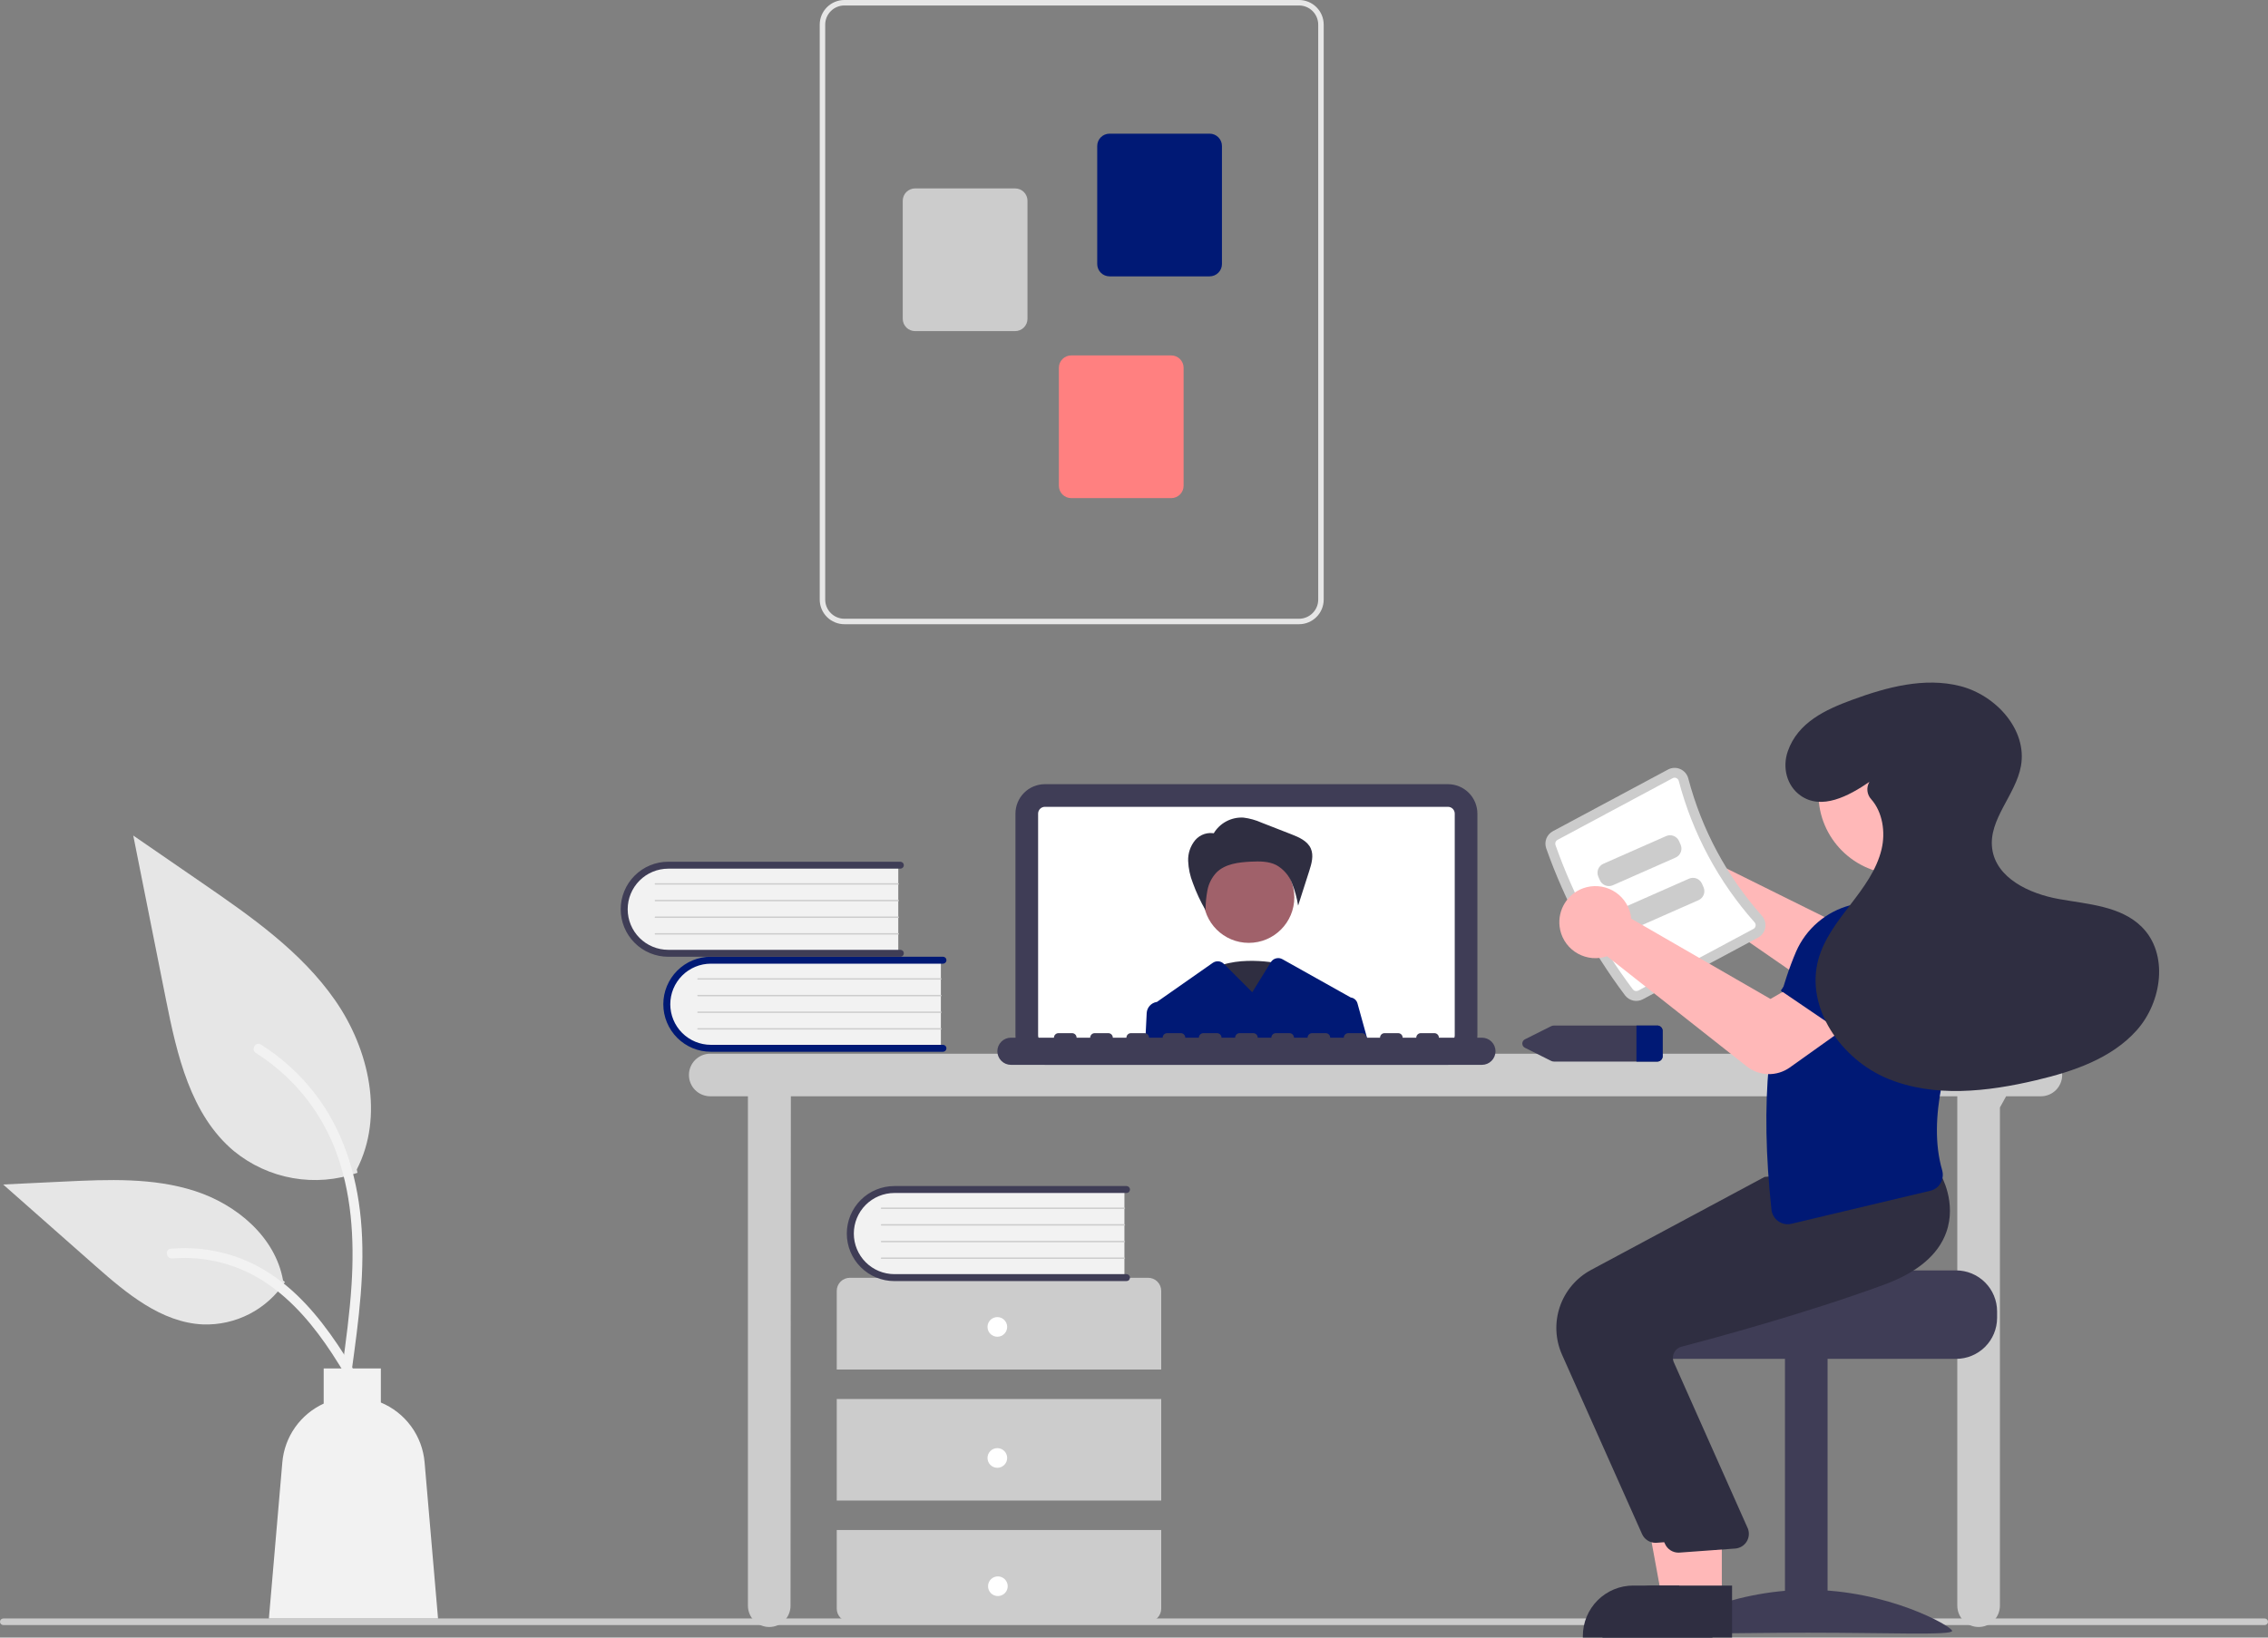 <svg width="612" height="442" viewBox="0 0 612 442" fill="none" xmlns="http://www.w3.org/2000/svg">
<rect x="0" y="0" width="612" height="442" fill="#808080" stroke="none"/>
<g clip-path="url(#clip0_2014_27997)">
<path d="M611.116 438.61H0.884C0.65 438.61 0.425 438.517 0.259 438.351C0.093 438.185 0 437.961 0 437.726C0 437.492 0.093 437.267 0.259 437.101C0.425 436.935 0.65 436.842 0.884 436.842H611.116C611.35 436.842 611.575 436.935 611.741 437.101C611.907 437.267 612 437.492 612 437.726C612 437.961 611.907 438.185 611.741 438.351C611.575 438.517 611.35 438.61 611.116 438.61Z" fill="#CCCCCC"/>
<path d="M550.714 284.401H191.651C190.126 284.401 188.664 285.007 187.586 286.085C186.508 287.162 185.902 288.624 185.902 290.149C185.902 291.673 186.508 293.135 187.586 294.213C188.664 295.29 190.126 295.896 191.651 295.896H201.821V433.392C201.821 434.916 202.427 436.378 203.505 437.456C204.583 438.534 206.045 439.139 207.57 439.139C209.095 439.139 210.557 438.534 211.635 437.456C212.713 436.378 213.319 434.916 213.319 433.392L213.406 295.896H528.162V433.392C528.162 434.916 528.768 436.378 529.846 437.456C530.924 438.534 532.386 439.139 533.911 439.139C535.436 439.139 536.898 438.534 537.976 437.456C539.054 436.378 539.66 434.916 539.66 433.392V298.926L541.332 295.896H550.714C552.239 295.896 553.701 295.29 554.779 294.213C555.857 293.135 556.463 291.673 556.463 290.149C556.463 288.624 555.857 287.162 554.779 286.085C553.701 285.007 552.239 284.401 550.714 284.401Z" fill="#CCCCCC"/>
<path d="M390.719 287.409H281.955C279.849 287.407 277.83 286.569 276.341 285.08C274.852 283.591 274.014 281.573 274.012 279.467V219.597C274.014 217.492 274.852 215.473 276.341 213.984C277.83 212.495 279.849 211.658 281.955 211.656H390.719C392.825 211.658 394.845 212.495 396.334 213.984C397.823 215.473 398.66 217.492 398.663 219.597V279.467C398.66 281.573 397.823 283.591 396.334 285.08C394.845 286.569 392.825 287.407 390.719 287.409Z" fill="#3F3D56"/>
<path d="M390.719 217.768H281.956C281.47 217.769 281.005 217.962 280.662 218.305C280.319 218.648 280.126 219.113 280.125 219.598V279.469C280.126 279.954 280.319 280.419 280.662 280.762C281.005 281.105 281.47 281.298 281.956 281.299H390.719C391.204 281.298 391.669 281.105 392.012 280.762C392.355 280.419 392.548 279.954 392.549 279.469V219.598C392.548 219.113 392.355 218.648 392.012 218.305C391.669 217.962 391.204 217.769 390.719 217.768Z" fill="white"/>
<path d="M345.615 260.156C345.615 260.156 332.595 257.156 325.434 262.655C318.273 268.155 334.548 280.653 334.548 280.653L345.615 260.156Z" fill="#2F2E41"/>
<path d="M336.977 254.488C343.76 254.488 349.259 248.99 349.259 242.209C349.259 235.427 343.76 229.93 336.977 229.93C330.194 229.93 324.695 235.427 324.695 242.209C324.695 248.99 330.194 254.488 336.977 254.488Z" fill="#A0616A"/>
<path d="M327.478 224.972C328.297 223.582 329.484 222.445 330.908 221.688C332.333 220.93 333.939 220.581 335.549 220.678C337.234 220.889 338.878 221.349 340.427 222.043L348.456 225.175C350.533 225.985 352.809 226.977 353.71 229.017C354.547 230.909 353.923 233.095 353.291 235.066L350.287 244.432C349.954 242.312 349.383 240.237 348.585 238.245C347.773 236.24 346.307 234.568 344.424 233.502C342.339 232.432 339.881 232.455 337.539 232.567C334.224 232.727 330.619 233.149 328.263 235.487C327.012 236.815 326.164 238.47 325.818 240.261C325.477 242.042 325.305 243.851 325.305 245.665C323.945 243.328 322.8 240.873 321.883 238.33C321.129 236.436 320.699 234.429 320.612 232.393C320.533 230.339 321.214 228.328 322.526 226.745C323.192 225.972 324.06 225.4 325.034 225.093C326.008 224.787 327.047 224.758 328.036 225.011L327.478 224.972Z" fill="#2F2E41"/>
<path d="M366.3 270.803C366.184 270.389 365.949 270.017 365.623 269.736C365.298 269.454 364.896 269.275 364.469 269.221C364.441 269.201 364.411 269.183 364.38 269.168L346.046 258.894C345.522 258.601 344.906 258.521 344.325 258.671C343.743 258.82 343.242 259.188 342.925 259.698L337.911 267.815L330.358 260.263L330.238 260.143C329.85 259.756 329.339 259.517 328.793 259.47C328.247 259.422 327.701 259.568 327.252 259.882L312.184 270.432C312.157 270.432 312.131 270.441 312.104 270.441C311.383 270.561 310.724 270.924 310.237 271.469C309.75 272.014 309.463 272.708 309.424 273.438L309.035 281.299H369.209L366.3 270.803Z" fill="#001975"/>
<path d="M399.885 280.078H388.275C388.275 279.754 388.146 279.443 387.917 279.214C387.688 278.985 387.377 278.856 387.053 278.856H383.387C383.063 278.856 382.752 278.985 382.523 279.214C382.293 279.443 382.165 279.754 382.165 280.078H378.499C378.499 279.754 378.37 279.443 378.141 279.214C377.911 278.985 377.601 278.856 377.276 278.856H373.61C373.286 278.856 372.975 278.985 372.746 279.214C372.517 279.443 372.388 279.754 372.388 280.078H368.722C368.722 279.754 368.593 279.443 368.364 279.214C368.135 278.985 367.824 278.856 367.5 278.856H363.834C363.51 278.856 363.199 278.985 362.97 279.214C362.74 279.443 362.612 279.754 362.612 280.078H358.945C358.945 279.754 358.817 279.443 358.587 279.214C358.358 278.985 358.047 278.856 357.723 278.856H354.057C353.733 278.856 353.422 278.985 353.193 279.214C352.964 279.443 352.835 279.754 352.835 280.078H349.169C349.169 279.754 349.04 279.443 348.811 279.214C348.582 278.985 348.271 278.856 347.947 278.856H344.281C343.956 278.856 343.646 278.985 343.416 279.214C343.187 279.443 343.059 279.754 343.059 280.078H339.392C339.392 279.754 339.264 279.443 339.034 279.214C338.805 278.985 338.494 278.856 338.17 278.856H334.504C334.18 278.856 333.869 278.985 333.64 279.214C333.411 279.443 333.282 279.754 333.282 280.078H329.616C329.616 279.754 329.487 279.443 329.258 279.214C329.029 278.985 328.718 278.856 328.394 278.856H324.727C324.403 278.856 324.092 278.985 323.863 279.214C323.634 279.443 323.505 279.754 323.505 280.078H319.839C319.839 279.754 319.71 279.443 319.481 279.214C319.252 278.985 318.941 278.856 318.617 278.856H314.951C314.627 278.856 314.316 278.985 314.087 279.214C313.858 279.443 313.729 279.754 313.729 280.078H310.063C310.063 279.754 309.934 279.443 309.705 279.214C309.475 278.985 309.165 278.856 308.84 278.856H305.174C304.85 278.856 304.539 278.985 304.31 279.214C304.081 279.443 303.952 279.754 303.952 280.078H300.286C300.286 279.754 300.157 279.443 299.928 279.214C299.699 278.985 299.388 278.856 299.064 278.856H295.398C295.074 278.856 294.763 278.985 294.534 279.214C294.304 279.443 294.176 279.754 294.176 280.078H290.509C290.509 279.754 290.381 279.443 290.152 279.214C289.922 278.985 289.612 278.856 289.287 278.856H285.621C285.297 278.856 284.986 278.985 284.757 279.214C284.528 279.443 284.399 279.754 284.399 280.078H272.789C271.818 280.08 270.887 280.466 270.201 281.154C269.514 281.841 269.129 282.772 269.129 283.744C269.129 284.715 269.514 285.646 270.201 286.333C270.887 287.021 271.818 287.407 272.789 287.409H399.885C400.857 287.409 401.79 287.023 402.477 286.335C403.165 285.648 403.551 284.716 403.551 283.744C403.551 282.771 403.165 281.839 402.477 281.152C401.79 280.464 400.857 280.078 399.885 280.078Z" fill="#3F3D56"/>
<path d="M253.889 258.791V283.13H192.9C191.266 283.187 189.637 282.914 188.11 282.328C186.584 281.742 185.191 280.855 184.015 279.72C182.839 278.584 181.904 277.223 181.265 275.718C180.626 274.214 180.297 272.596 180.297 270.961C180.297 269.326 180.626 267.708 181.265 266.203C181.904 264.699 182.839 263.338 184.015 262.202C185.191 261.066 186.584 260.179 188.11 259.593C189.637 259.007 191.266 258.735 192.9 258.791H253.889Z" fill="#F2F2F2"/>
<path d="M255.39 282.943C255.39 283.191 255.291 283.429 255.115 283.605C254.94 283.78 254.702 283.879 254.453 283.879H191.815C188.413 283.879 185.151 282.528 182.745 280.123C180.34 277.718 178.988 274.456 178.988 271.054C178.988 267.653 180.34 264.391 182.745 261.986C185.151 259.581 188.413 258.23 191.815 258.23H254.453C254.702 258.23 254.94 258.328 255.115 258.504C255.291 258.679 255.39 258.918 255.39 259.166C255.39 259.414 255.291 259.652 255.115 259.828C254.94 260.003 254.702 260.102 254.453 260.102H191.815C188.912 260.105 186.128 261.26 184.076 263.313C182.023 265.367 180.871 268.151 180.871 271.054C180.871 273.957 182.023 276.742 184.076 278.795C186.128 280.849 188.912 282.004 191.815 282.007H254.453C254.702 282.007 254.94 282.106 255.115 282.281C255.291 282.457 255.39 282.695 255.39 282.943Z" fill="#001975"/>
<path d="M253.889 264.408H188.349C188.324 264.408 188.3 264.403 188.277 264.394C188.254 264.385 188.233 264.371 188.215 264.354C188.198 264.336 188.184 264.316 188.175 264.293C188.165 264.27 188.16 264.246 188.16 264.221C188.16 264.196 188.165 264.172 188.175 264.149C188.184 264.126 188.198 264.105 188.215 264.088C188.233 264.071 188.254 264.057 188.277 264.047C188.3 264.038 188.324 264.033 188.349 264.034H253.889C253.938 264.034 253.986 264.054 254.021 264.089C254.055 264.124 254.075 264.171 254.075 264.221C254.075 264.27 254.055 264.318 254.021 264.353C253.986 264.388 253.938 264.408 253.889 264.408Z" fill="#CCCCCC"/>
<path d="M253.889 268.901H188.349C188.324 268.902 188.3 268.897 188.277 268.888C188.254 268.878 188.233 268.864 188.215 268.847C188.198 268.83 188.184 268.809 188.175 268.786C188.165 268.763 188.16 268.739 188.16 268.714C188.16 268.69 188.165 268.665 188.175 268.642C188.184 268.619 188.198 268.599 188.215 268.581C188.233 268.564 188.254 268.55 188.277 268.541C188.3 268.532 188.324 268.527 188.349 268.527H253.889C253.938 268.527 253.986 268.547 254.021 268.582C254.055 268.617 254.075 268.665 254.075 268.714C254.075 268.764 254.055 268.811 254.021 268.846C253.986 268.881 253.938 268.901 253.889 268.901Z" fill="#CCCCCC"/>
<path d="M253.889 273.395H188.349C188.324 273.395 188.3 273.39 188.277 273.381C188.254 273.371 188.233 273.358 188.215 273.34C188.198 273.323 188.184 273.302 188.175 273.279C188.165 273.257 188.16 273.232 188.16 273.207C188.16 273.183 188.165 273.158 188.175 273.136C188.184 273.113 188.198 273.092 188.215 273.075C188.233 273.057 188.254 273.043 188.277 273.034C188.3 273.025 188.324 273.02 188.349 273.02H253.889C253.938 273.021 253.986 273.04 254.021 273.076C254.055 273.111 254.075 273.158 254.075 273.207C254.075 273.257 254.055 273.304 254.021 273.339C253.986 273.374 253.938 273.394 253.889 273.395Z" fill="#CCCCCC"/>
<path d="M253.889 277.888H188.349C188.324 277.888 188.3 277.883 188.277 277.874C188.254 277.865 188.233 277.851 188.215 277.834C188.198 277.816 188.184 277.795 188.175 277.773C188.165 277.75 188.16 277.725 188.16 277.701C188.16 277.676 188.165 277.652 188.175 277.629C188.184 277.606 188.198 277.585 188.215 277.568C188.233 277.55 188.254 277.537 188.277 277.527C188.3 277.518 188.324 277.513 188.349 277.513H253.889C253.938 277.514 253.986 277.534 254.021 277.569C254.055 277.604 254.075 277.651 254.075 277.701C254.075 277.75 254.055 277.798 254.021 277.833C253.986 277.868 253.938 277.888 253.889 277.888Z" fill="#CCCCCC"/>
<path d="M242.393 233.149V257.488H181.403C179.769 257.545 178.141 257.272 176.614 256.686C175.088 256.1 173.695 255.213 172.519 254.077C171.343 252.942 170.408 251.581 169.769 250.076C169.13 248.571 168.801 246.953 168.801 245.318C168.801 243.684 169.13 242.066 169.769 240.561C170.408 239.056 171.343 237.695 172.519 236.56C173.695 235.424 175.088 234.537 176.614 233.951C178.141 233.365 179.769 233.092 181.403 233.149H242.393Z" fill="#F2F2F2"/>
<path d="M243.894 257.301C243.893 257.549 243.795 257.787 243.619 257.962C243.444 258.138 243.205 258.237 242.957 258.237H180.319C178.635 258.237 176.967 257.905 175.411 257.261C173.854 256.616 172.44 255.671 171.249 254.48C170.058 253.29 169.113 251.876 168.469 250.32C167.824 248.764 167.492 247.096 167.492 245.412C167.492 243.728 167.824 242.06 168.469 240.504C169.113 238.948 170.058 237.535 171.249 236.344C172.44 235.153 173.854 234.208 175.411 233.564C176.967 232.919 178.635 232.587 180.319 232.587H242.957C243.206 232.587 243.444 232.686 243.619 232.862C243.795 233.037 243.894 233.275 243.894 233.524C243.894 233.772 243.795 234.01 243.619 234.185C243.444 234.361 243.206 234.46 242.957 234.46H180.319C177.416 234.462 174.632 235.617 172.58 237.671C170.527 239.725 169.375 242.509 169.375 245.412C169.375 248.315 170.527 251.099 172.58 253.153C174.632 255.207 177.416 256.362 180.319 256.365H242.957C243.205 256.365 243.444 256.463 243.619 256.639C243.795 256.814 243.893 257.052 243.894 257.301Z" fill="#3F3D56"/>
<path d="M242.393 238.766H176.853C176.828 238.766 176.803 238.761 176.781 238.752C176.758 238.742 176.737 238.729 176.719 238.711C176.702 238.694 176.688 238.673 176.678 238.65C176.669 238.628 176.664 238.603 176.664 238.578C176.664 238.554 176.669 238.529 176.678 238.507C176.688 238.484 176.702 238.463 176.719 238.446C176.737 238.428 176.758 238.414 176.781 238.405C176.803 238.396 176.828 238.391 176.853 238.391H242.393C242.442 238.392 242.49 238.411 242.525 238.447C242.559 238.482 242.579 238.529 242.579 238.578C242.579 238.628 242.559 238.675 242.525 238.71C242.49 238.745 242.442 238.765 242.393 238.766Z" fill="#CCCCCC"/>
<path d="M242.393 243.259H176.853C176.828 243.259 176.803 243.255 176.781 243.245C176.758 243.236 176.737 243.222 176.719 243.205C176.702 243.187 176.688 243.167 176.678 243.144C176.669 243.121 176.664 243.097 176.664 243.072C176.664 243.047 176.669 243.023 176.678 243C176.688 242.977 176.702 242.956 176.719 242.939C176.737 242.922 176.758 242.908 176.781 242.899C176.803 242.889 176.828 242.884 176.853 242.885H242.393C242.442 242.885 242.49 242.905 242.525 242.94C242.559 242.975 242.579 243.022 242.579 243.072C242.579 243.121 242.559 243.169 242.525 243.204C242.49 243.239 242.442 243.259 242.393 243.259Z" fill="#CCCCCC"/>
<path d="M242.393 247.752H176.853C176.828 247.753 176.803 247.748 176.781 247.738C176.758 247.729 176.737 247.715 176.719 247.698C176.702 247.681 176.688 247.66 176.678 247.637C176.669 247.614 176.664 247.59 176.664 247.565C176.664 247.54 176.669 247.516 176.678 247.493C176.688 247.47 176.702 247.45 176.719 247.432C176.737 247.415 176.758 247.401 176.781 247.392C176.803 247.382 176.828 247.378 176.853 247.378H242.393C242.442 247.378 242.49 247.398 242.525 247.433C242.559 247.468 242.579 247.516 242.579 247.565C242.579 247.615 242.559 247.662 242.525 247.697C242.49 247.732 242.442 247.752 242.393 247.752Z" fill="#CCCCCC"/>
<path d="M242.393 252.246H176.853C176.828 252.246 176.803 252.241 176.781 252.232C176.758 252.222 176.737 252.209 176.719 252.191C176.702 252.174 176.688 252.153 176.678 252.13C176.669 252.108 176.664 252.083 176.664 252.058C176.664 252.034 176.669 252.009 176.678 251.986C176.688 251.964 176.702 251.943 176.719 251.926C176.737 251.908 176.758 251.894 176.781 251.885C176.803 251.876 176.828 251.871 176.853 251.871H242.393C242.442 251.872 242.49 251.891 242.525 251.926C242.559 251.962 242.579 252.009 242.579 252.058C242.579 252.108 242.559 252.155 242.525 252.19C242.49 252.225 242.442 252.245 242.393 252.246Z" fill="#CCCCCC"/>
<path d="M313.344 369.641V348.42C313.344 347.482 312.971 346.582 312.308 345.919C311.644 345.256 310.745 344.883 309.806 344.883H229.327C228.388 344.883 227.489 345.256 226.825 345.919C226.162 346.582 225.789 347.482 225.789 348.42V369.641H313.344Z" fill="#CCCCCC"/>
<path d="M313.344 377.599H225.789V405.01H313.344V377.599Z" fill="#CCCCCC"/>
<path d="M225.789 412.968V434.189C225.789 435.127 226.162 436.027 226.825 436.69C227.489 437.353 228.388 437.726 229.327 437.726H309.806C310.745 437.726 311.644 437.353 312.308 436.69C312.971 436.027 313.344 435.127 313.344 434.189V412.968H225.789Z" fill="#CCCCCC"/>
<path d="M269.122 360.799C270.587 360.799 271.775 359.611 271.775 358.146C271.775 356.681 270.587 355.494 269.122 355.494C267.657 355.494 266.469 356.681 266.469 358.146C266.469 359.611 267.657 360.799 269.122 360.799Z" fill="white"/>
<path d="M269.122 396.168C270.587 396.168 271.775 394.98 271.775 393.515C271.775 392.05 270.587 390.862 269.122 390.862C267.657 390.862 266.469 392.05 266.469 393.515C266.469 394.98 267.657 396.168 269.122 396.168Z" fill="white"/>
<path d="M269.266 430.787C270.732 430.787 271.92 429.6 271.92 428.135C271.92 426.67 270.732 425.482 269.266 425.482C267.801 425.482 266.613 426.67 266.613 428.135C266.613 429.6 267.801 430.787 269.266 430.787Z" fill="white"/>
<path d="M303.417 320.687V345.025H242.427C240.793 345.082 239.164 344.81 237.638 344.224C236.111 343.638 234.719 342.75 233.542 341.615C232.366 340.479 231.431 339.118 230.792 337.614C230.153 336.109 229.824 334.491 229.824 332.856C229.824 331.221 230.153 329.603 230.792 328.099C231.431 326.594 232.366 325.233 233.542 324.097C234.719 322.962 236.111 322.074 237.638 321.488C239.164 320.903 240.793 320.63 242.427 320.687H303.417Z" fill="#F2F2F2"/>
<path d="M304.916 344.838C304.916 345.086 304.817 345.324 304.642 345.5C304.466 345.676 304.228 345.774 303.98 345.774H241.342C239.656 345.776 237.987 345.445 236.43 344.801C234.872 344.157 233.457 343.213 232.265 342.022C231.072 340.831 230.127 339.417 229.481 337.86C228.836 336.303 228.504 334.635 228.504 332.95C228.504 331.265 228.836 329.596 229.481 328.039C230.127 326.483 231.072 325.068 232.265 323.877C233.457 322.686 234.872 321.742 236.43 321.098C237.987 320.454 239.656 320.124 241.342 320.125H303.98C304.228 320.125 304.466 320.224 304.642 320.399C304.817 320.575 304.916 320.813 304.916 321.061C304.916 321.309 304.817 321.547 304.642 321.723C304.466 321.899 304.228 321.997 303.98 321.997H241.342C238.438 322 235.654 323.155 233.602 325.209C231.55 327.262 230.397 330.047 230.397 332.95C230.397 335.853 231.55 338.637 233.602 340.691C235.654 342.744 238.438 343.899 241.342 343.902H303.98C304.228 343.902 304.466 344.001 304.641 344.176C304.817 344.352 304.916 344.59 304.916 344.838Z" fill="#3F3D56"/>
<path d="M303.416 326.303H237.876C237.851 326.303 237.827 326.299 237.804 326.289C237.781 326.28 237.76 326.266 237.743 326.249C237.725 326.232 237.711 326.211 237.702 326.188C237.692 326.165 237.688 326.141 237.688 326.116C237.688 326.091 237.692 326.067 237.702 326.044C237.711 326.021 237.725 326.001 237.743 325.983C237.76 325.966 237.781 325.952 237.804 325.943C237.827 325.933 237.851 325.929 237.876 325.929H303.416C303.466 325.929 303.513 325.949 303.548 325.984C303.583 326.019 303.602 326.067 303.602 326.116C303.602 326.165 303.583 326.213 303.548 326.248C303.513 326.283 303.466 326.303 303.416 326.303Z" fill="#CCCCCC"/>
<path d="M303.416 330.797H237.876C237.851 330.797 237.827 330.792 237.804 330.783C237.781 330.773 237.76 330.76 237.743 330.742C237.725 330.725 237.711 330.704 237.702 330.681C237.692 330.659 237.688 330.634 237.688 330.609C237.688 330.585 237.692 330.56 237.702 330.538C237.711 330.515 237.725 330.494 237.743 330.477C237.76 330.459 237.781 330.445 237.804 330.436C237.827 330.427 237.851 330.422 237.876 330.422H303.416C303.466 330.423 303.513 330.442 303.548 330.478C303.583 330.513 303.602 330.56 303.602 330.609C303.602 330.659 303.583 330.706 303.548 330.741C303.513 330.776 303.466 330.796 303.416 330.797Z" fill="#CCCCCC"/>
<path d="M303.416 335.29H237.876C237.851 335.29 237.827 335.285 237.804 335.276C237.781 335.267 237.76 335.253 237.743 335.236C237.725 335.218 237.711 335.197 237.702 335.175C237.692 335.152 237.688 335.127 237.688 335.103C237.688 335.078 237.692 335.054 237.702 335.031C237.711 335.008 237.725 334.987 237.743 334.97C237.76 334.952 237.781 334.939 237.804 334.929C237.827 334.92 237.851 334.915 237.876 334.916H303.416C303.466 334.916 303.513 334.936 303.548 334.971C303.583 335.006 303.602 335.053 303.602 335.103C303.602 335.152 303.583 335.2 303.548 335.235C303.513 335.27 303.466 335.29 303.416 335.29Z" fill="#CCCCCC"/>
<path d="M303.416 339.783H237.876C237.851 339.783 237.827 339.779 237.804 339.769C237.781 339.76 237.76 339.746 237.743 339.729C237.725 339.711 237.711 339.691 237.702 339.668C237.692 339.645 237.688 339.621 237.688 339.596C237.688 339.571 237.692 339.547 237.702 339.524C237.711 339.501 237.725 339.48 237.743 339.463C237.76 339.446 237.781 339.432 237.804 339.423C237.827 339.413 237.851 339.409 237.876 339.409H303.416C303.466 339.409 303.513 339.429 303.548 339.464C303.583 339.499 303.602 339.546 303.602 339.596C303.602 339.645 303.583 339.693 303.548 339.728C303.513 339.763 303.466 339.783 303.416 339.783Z" fill="#CCCCCC"/>
<path d="M221.195 161.831V6.651C221.197 4.887 221.899 3.197 223.146 1.95C224.393 0.703 226.084 0.002 227.847 0H350.538C352.301 0.002 353.992 0.703 355.239 1.95C356.486 3.197 357.188 4.887 357.19 6.651V161.831C357.188 163.594 356.486 165.285 355.239 166.531C353.992 167.778 352.301 168.479 350.538 168.481H227.847C226.084 168.479 224.393 167.778 223.146 166.531C221.899 165.285 221.197 163.594 221.195 161.831ZM227.847 1.478C226.476 1.479 225.16 2.025 224.191 2.995C223.221 3.964 222.675 5.279 222.674 6.651V161.831C222.675 163.202 223.221 164.517 224.191 165.487C225.16 166.457 226.476 167.002 227.847 167.004H350.538C351.909 167.002 353.225 166.457 354.194 165.487C355.164 164.517 355.71 163.202 355.711 161.831V6.651C355.71 5.279 355.164 3.964 354.194 2.995C353.225 2.025 351.909 1.479 350.538 1.478H227.847Z" fill="#E6E6E6"/>
<path d="M296.074 71.266V39.403C296.075 38.521 296.426 37.676 297.049 37.052C297.673 36.429 298.518 36.078 299.4 36.077H326.407C327.289 36.078 328.134 36.429 328.758 37.052C329.381 37.676 329.732 38.521 329.733 39.403V71.266C329.732 72.148 329.381 72.993 328.758 73.616C328.134 74.24 327.289 74.59 326.407 74.591H299.4C298.518 74.59 297.673 74.24 297.049 73.616C296.426 72.993 296.075 72.148 296.074 71.266Z" fill="#001975"/>
<path d="M243.598 86.045V54.182C243.599 53.3 243.949 52.455 244.573 51.831C245.196 51.208 246.042 50.857 246.924 50.856H273.93C274.812 50.857 275.658 51.208 276.281 51.831C276.905 52.455 277.255 53.3 277.256 54.182V86.045C277.255 86.927 276.905 87.772 276.281 88.395C275.658 89.019 274.812 89.369 273.93 89.37H246.924C246.042 89.369 245.196 89.019 244.573 88.395C243.949 87.772 243.599 86.927 243.598 86.045Z" fill="#CCCCCC"/>
<path d="M285.727 131.121V99.258C285.728 98.376 286.078 97.531 286.702 96.907C287.325 96.284 288.171 95.933 289.052 95.933H316.059C316.941 95.933 317.786 96.284 318.41 96.907C319.033 97.531 319.384 98.376 319.385 99.258V131.121C319.384 132.003 319.033 132.848 318.41 133.471C317.786 134.095 316.941 134.445 316.059 134.446H289.052C288.171 134.445 287.325 134.095 286.702 133.471C286.078 132.848 285.728 132.003 285.727 131.121Z" fill="#FF8080"/>
<path d="M447.117 276.798H419.329C419.066 276.798 418.805 276.859 418.569 276.975L411.555 280.486C411.325 280.584 411.128 280.747 410.989 280.956C410.851 281.166 410.777 281.411 410.777 281.662C410.777 281.912 410.851 282.157 410.989 282.367C411.128 282.576 411.325 282.739 411.555 282.838L418.569 286.348C418.805 286.464 419.066 286.525 419.329 286.525H447.117C447.5 286.547 447.876 286.417 448.164 286.164C448.452 285.911 448.629 285.554 448.656 285.172V278.151C448.629 277.769 448.452 277.412 448.164 277.159C447.876 276.906 447.5 276.776 447.117 276.798Z" fill="#3F3D56"/>
<path d="M448.657 278.151V285.172C448.63 285.554 448.453 285.911 448.165 286.164C447.877 286.417 447.501 286.547 447.118 286.525H441.582V276.798H447.118C447.501 276.776 447.877 276.906 448.165 277.159C448.453 277.412 448.63 277.769 448.657 278.151Z" fill="#001975"/>
<path d="M446.905 224.276C448.164 223.733 449.523 223.462 450.894 223.48C452.265 223.499 453.616 223.807 454.859 224.384C456.103 224.962 457.21 225.795 458.109 226.83C459.008 227.865 459.677 229.078 460.075 230.39C460.198 230.806 460.293 231.23 460.358 231.659L499.216 250.924L508.209 244.966L519.398 257.845L505.667 268.994C504.016 270.325 501.98 271.087 499.86 271.169C497.741 271.251 495.652 270.647 493.904 269.448L454.478 242.189C454.185 242.314 453.885 242.423 453.58 242.516C452.268 242.913 450.887 243.028 449.527 242.854C448.167 242.68 446.859 242.221 445.69 241.506C444.52 240.791 443.514 239.837 442.739 238.707C441.963 237.577 441.435 236.295 441.19 234.947C441.117 234.555 441.069 234.16 441.046 233.762C440.937 231.772 441.44 229.796 442.487 228.1C443.535 226.404 445.077 225.069 446.905 224.276Z" fill="#FFB8B8"/>
<path d="M527.842 342.892H485.382C485.382 344.113 441.622 345.103 441.622 345.103C440.936 345.62 440.31 346.213 439.757 346.871C438.094 348.853 437.186 351.359 437.191 353.945V355.713C437.193 358.645 438.358 361.455 440.43 363.528C442.503 365.6 445.315 366.765 448.246 366.766H527.842C530.773 366.764 533.583 365.598 535.656 363.526C537.729 361.454 538.894 358.644 538.897 355.713V353.945C538.893 351.015 537.727 348.206 535.654 346.134C533.582 344.062 530.772 342.896 527.842 342.892Z" fill="#3F3D56"/>
<path d="M481.655 440.602H493.152V366.327H481.655V440.602Z" fill="#3F3D56"/>
<path d="M448.934 440.198C448.934 441.44 466.356 440.678 487.847 440.678C509.338 440.678 526.76 441.44 526.76 440.198C526.76 438.956 509.338 429.107 487.847 429.107C466.356 429.107 448.934 438.956 448.934 440.198Z" fill="#3F3D56"/>
<path d="M459.313 431.492L448.471 431.491L443.312 403.376L459.315 403.377L459.313 431.492Z" fill="#FFB8B8"/>
<path d="M462.078 442L427.117 441.999V441.557C427.117 439.77 427.469 438.001 428.153 436.35C428.837 434.7 429.839 433.2 431.103 431.936C432.366 430.673 433.866 429.671 435.517 428.987C437.168 428.304 438.938 427.952 440.725 427.952H440.726L462.078 427.953L462.078 442Z" fill="#2F2E41"/>
<path d="M443.095 414.057L421.48 365.595C419.675 361.511 419.475 356.896 420.921 352.671C422.366 348.446 425.35 344.921 429.279 342.796L476.163 317.66L497.558 315.841L517.293 314.047L517.435 314.288C517.617 314.596 521.86 321.923 518.992 329.958C516.817 336.053 511.157 340.813 502.172 344.107C481.199 351.796 456.972 358.367 447.529 360.835C447.111 360.942 446.721 361.135 446.384 361.404C446.047 361.672 445.771 362.008 445.573 362.391C445.375 362.769 445.257 363.184 445.227 363.61C445.197 364.036 445.256 364.464 445.399 364.866L465.481 409.974C465.691 410.546 465.766 411.158 465.702 411.764C465.637 412.37 465.434 412.953 465.109 413.468C464.783 413.983 464.344 414.417 463.824 414.735C463.305 415.054 462.719 415.249 462.112 415.305L447.107 416.397C446.98 416.409 446.853 416.415 446.727 416.415C445.958 416.415 445.206 416.192 444.562 415.774C443.917 415.355 443.408 414.759 443.095 414.057Z" fill="#2F2E41"/>
<path d="M464.618 431.492L453.776 431.491L448.617 403.376L464.619 403.377L464.618 431.492Z" fill="#FFB8B8"/>
<path d="M467.382 442L432.422 441.999V441.557C432.422 439.77 432.774 438.001 433.458 436.35C434.142 434.7 435.144 433.2 436.407 431.936C437.671 430.673 439.171 429.671 440.822 428.987C442.473 428.304 444.243 427.952 446.03 427.952H446.03L467.383 427.953L467.382 442Z" fill="#2F2E41"/>
<path d="M449.286 416.71L427.671 368.248C425.866 364.163 425.667 359.549 427.112 355.324C428.557 351.099 431.542 347.573 435.47 345.449L482.355 320.313L503.749 318.493L523.484 316.7L523.627 316.941C523.809 317.248 528.052 324.576 525.184 332.611C523.008 338.705 517.349 343.466 508.363 346.76C487.391 354.448 463.163 361.02 453.72 363.488C453.303 363.594 452.913 363.788 452.576 364.056C452.239 364.324 451.962 364.661 451.764 365.044C451.566 365.422 451.449 365.837 451.419 366.263C451.389 366.689 451.447 367.116 451.591 367.518L471.672 412.626C471.882 413.199 471.958 413.811 471.893 414.417C471.829 415.023 471.626 415.606 471.3 416.121C470.975 416.636 470.535 417.07 470.016 417.388C469.496 417.706 468.91 417.901 468.303 417.958L453.298 419.05C453.171 419.062 453.044 419.068 452.918 419.068C452.149 419.068 451.398 418.845 450.753 418.426C450.109 418.008 449.599 417.412 449.286 416.71Z" fill="#2F2E41"/>
<path d="M438.512 268.665C429.429 256.585 422.248 243.187 417.22 228.935C416.929 228.083 416.949 227.154 417.278 226.316C417.608 225.477 418.224 224.782 419.017 224.355L450.099 207.704C450.602 207.433 451.16 207.28 451.731 207.256C452.302 207.233 452.871 207.341 453.394 207.57C453.927 207.802 454.4 208.152 454.777 208.594C455.154 209.036 455.426 209.558 455.571 210.121C459.188 223.854 465.989 236.543 475.421 247.161C475.81 247.593 476.094 248.108 476.253 248.667C476.413 249.226 476.442 249.814 476.34 250.385C476.241 250.948 476.016 251.481 475.68 251.944C475.345 252.406 474.908 252.786 474.403 253.054L443.321 269.705C442.526 270.129 441.606 270.257 440.726 270.067C439.845 269.876 439.061 269.379 438.512 268.665Z" fill="#CCCCCC"/>
<path d="M440.633 267.071C440.801 267.28 441.035 267.423 441.297 267.478C441.559 267.532 441.832 267.493 442.068 267.367L473.15 250.716C473.301 250.637 473.432 250.525 473.532 250.387C473.632 250.249 473.699 250.09 473.728 249.923C473.76 249.745 473.751 249.563 473.701 249.39C473.651 249.217 473.562 249.058 473.44 248.925C463.729 237.994 456.729 224.931 453.005 210.793C452.961 210.619 452.878 210.456 452.762 210.319C452.646 210.182 452.499 210.073 452.334 210.002C452.178 209.932 452.009 209.9 451.838 209.907C451.668 209.914 451.501 209.96 451.352 210.043L420.27 226.694C420.035 226.821 419.851 227.026 419.751 227.274C419.651 227.523 419.641 227.798 419.722 228.053C424.661 242.049 431.713 255.208 440.633 267.071Z" fill="white"/>
<path d="M541.772 264.223L517.429 273.471L511.486 256.966C510.697 254.774 510.708 252.374 511.518 250.19C512.327 248.006 513.883 246.178 515.91 245.029C517.96 243.868 520.359 243.477 522.672 243.929C524.985 244.38 527.061 245.644 528.524 247.491L541.772 264.223Z" fill="#001975"/>
<path d="M479.855 329.62C479.342 329.257 478.913 328.79 478.595 328.249C478.278 327.708 478.079 327.105 478.012 326.482C474.894 297.382 477.066 274.61 484.65 256.863C485.986 253.802 487.998 251.084 490.536 248.912C493.074 246.74 496.071 245.172 499.302 244.325L518.979 243.332L519.081 243.381C523.521 245.556 527.142 249.103 529.408 253.497C531.673 257.891 532.461 262.898 531.656 267.775C525.327 284.455 520.028 301.82 524.069 315.829C524.239 316.415 524.288 317.029 524.215 317.634C524.141 318.239 523.946 318.823 523.642 319.351C523.346 319.862 522.949 320.306 522.475 320.657C522.001 321.008 521.46 321.259 520.886 321.393L483.407 330.307C482.8 330.451 482.169 330.465 481.557 330.346C480.944 330.228 480.364 329.98 479.855 329.62Z" fill="#001975"/>
<path d="M512.413 235.984C524.41 235.984 534.135 226.261 534.135 214.267C534.135 202.272 524.41 192.549 512.413 192.549C500.417 192.549 490.691 202.272 490.691 214.267C490.691 226.261 500.417 235.984 512.413 235.984Z" fill="#FFB8B8"/>
<path d="M452.141 231.467L435.213 238.938C434.569 239.222 433.839 239.238 433.183 238.984C432.527 238.73 431.999 238.226 431.714 237.583L431.295 236.635C431.012 235.991 430.996 235.261 431.25 234.605C431.504 233.95 432.008 233.421 432.651 233.137L449.58 225.665C450.224 225.382 450.954 225.366 451.609 225.62C452.265 225.874 452.794 226.378 453.078 227.021L453.497 227.969C453.781 228.613 453.797 229.343 453.543 229.999C453.289 230.654 452.785 231.183 452.141 231.467Z" fill="#CCCCCC"/>
<path d="M458.329 242.962L441.4 250.433C440.756 250.717 440.026 250.733 439.371 250.479C438.715 250.225 438.186 249.721 437.902 249.078L437.483 248.13C437.199 247.486 437.183 246.756 437.437 246.1C437.691 245.444 438.195 244.916 438.839 244.632L455.767 237.16C456.411 236.877 457.141 236.861 457.797 237.115C458.453 237.369 458.981 237.873 459.266 238.516L459.685 239.464C459.968 240.108 459.984 240.838 459.73 241.493C459.476 242.149 458.972 242.677 458.329 242.962Z" fill="#CCCCCC"/>
<path d="M471.386 287.86L433.645 258.092C433.344 258.198 433.038 258.288 432.728 258.362C431.396 258.674 430.014 258.702 428.67 258.444C427.326 258.186 426.052 257.649 424.93 256.867C423.8 256.084 422.851 255.069 422.145 253.89C421.44 252.71 420.994 251.394 420.838 250.029C420.585 247.846 421.077 245.642 422.235 243.774C423.392 241.906 425.147 240.484 427.214 239.738C428.504 239.275 429.878 239.09 431.245 239.195C432.611 239.3 433.941 239.693 435.145 240.347C436.35 241.001 437.402 241.903 438.234 242.992C439.066 244.081 439.658 245.334 439.972 246.668C440.07 247.091 440.137 247.52 440.175 247.952L477.745 269.622L487.095 264.24L497.452 277.797L482.935 288.142C481.236 289.343 479.194 289.964 477.114 289.913C475.033 289.863 473.025 289.143 471.386 287.86Z" fill="#FFB8B8"/>
<path d="M502.057 282.019L480.523 267.379L490.643 253.048C491.987 251.145 493.961 249.779 496.215 249.19C498.469 248.601 500.859 248.827 502.962 249.83C505.089 250.843 506.784 252.585 507.74 254.738C508.696 256.892 508.85 259.317 508.175 261.574L502.057 282.019Z" fill="#001975"/>
<path d="M504.45 211.032C498.867 214.852 491.537 218.779 485.834 214.711C482.09 212.04 480.911 207.093 482.429 202.752C485.159 194.946 492.661 191.509 499.834 188.875C509.16 185.45 519.314 182.726 528.941 185.178C538.568 187.631 547.076 196.95 545.338 206.729C543.94 214.593 536.52 221.137 537.574 229.055C538.634 237.024 547.597 241.218 555.511 242.643C563.424 244.067 572.279 244.524 577.966 250.207C585.221 257.457 583.409 270.414 576.583 278.069C569.756 285.723 559.455 289.192 549.473 291.551C536.247 294.676 521.942 296.318 509.381 291.132C496.82 285.946 487.045 271.985 490.684 258.893C492.221 253.364 495.842 248.69 499.341 244.141C502.84 239.591 506.384 234.833 507.718 229.251C508.831 224.6 508.007 219.199 504.922 215.71C504.361 215.099 504.008 214.326 503.913 213.502C503.819 212.678 503.988 211.846 504.396 211.124L504.45 211.032Z" fill="#2F2E41"/>
<path d="M96.463 316.549C90.866 318.516 84.856 319.008 79.013 317.979C73.17 316.95 67.691 314.434 63.103 310.673C51.418 300.868 47.755 284.714 44.774 269.756C41.835 255.009 38.896 240.261 35.957 225.514L54.416 238.221C67.69 247.36 81.264 256.791 90.455 270.027C99.646 283.264 103.658 301.333 96.273 315.656" fill="#E6E6E6"/>
<path d="M94.885 370.113C96.753 356.507 98.674 342.727 97.364 328.975C96.2 316.762 92.473 304.833 84.886 295.053C80.858 289.871 75.958 285.431 70.405 281.933C68.957 281.019 67.624 283.314 69.066 284.224C78.674 290.295 86.106 299.261 90.29 309.827C94.911 321.578 95.653 334.388 94.857 346.87C94.375 354.419 93.355 361.918 92.326 369.408C92.245 369.747 92.296 370.104 92.468 370.407C92.64 370.709 92.92 370.936 93.253 371.04C93.592 371.131 93.954 371.085 94.259 370.912C94.564 370.738 94.789 370.451 94.885 370.113Z" fill="#F2F2F2"/>
<path d="M76.891 346.037C74.49 349.685 71.19 352.653 67.309 354.656C63.428 356.659 59.097 357.628 54.732 357.472C43.516 356.939 34.164 349.112 25.746 341.681L0.848 319.702L17.326 318.913C29.177 318.346 41.333 317.817 52.62 321.471C63.908 325.125 74.317 333.918 76.381 345.599" fill="#E6E6E6"/>
<path d="M100.166 377.935C91.174 362.027 80.744 344.346 62.106 338.696C56.925 337.13 51.491 336.569 46.098 337.043C44.398 337.19 44.823 339.809 46.519 339.663C55.559 338.912 64.581 341.299 72.066 346.42C79.27 351.322 84.878 358.138 89.625 365.365C92.533 369.792 95.138 374.406 97.743 379.015C98.575 380.488 101.008 379.425 100.166 377.935Z" fill="#F2F2F2"/>
<path d="M114.572 394.679C114.269 391.169 113.009 387.81 110.928 384.966C108.848 382.123 106.027 379.905 102.772 378.554V369.357H87.344V378.844C84.25 380.261 81.587 382.474 79.627 385.255C77.667 388.037 76.48 391.289 76.186 394.679L72.559 436.842H118.2L114.572 394.679Z" fill="#F2F2F2"/>
</g>
<defs>
<clipPath id="clip0_2014_27997">
<rect width="612" height="442" fill="white"/>
</clipPath>
</defs>
</svg>

